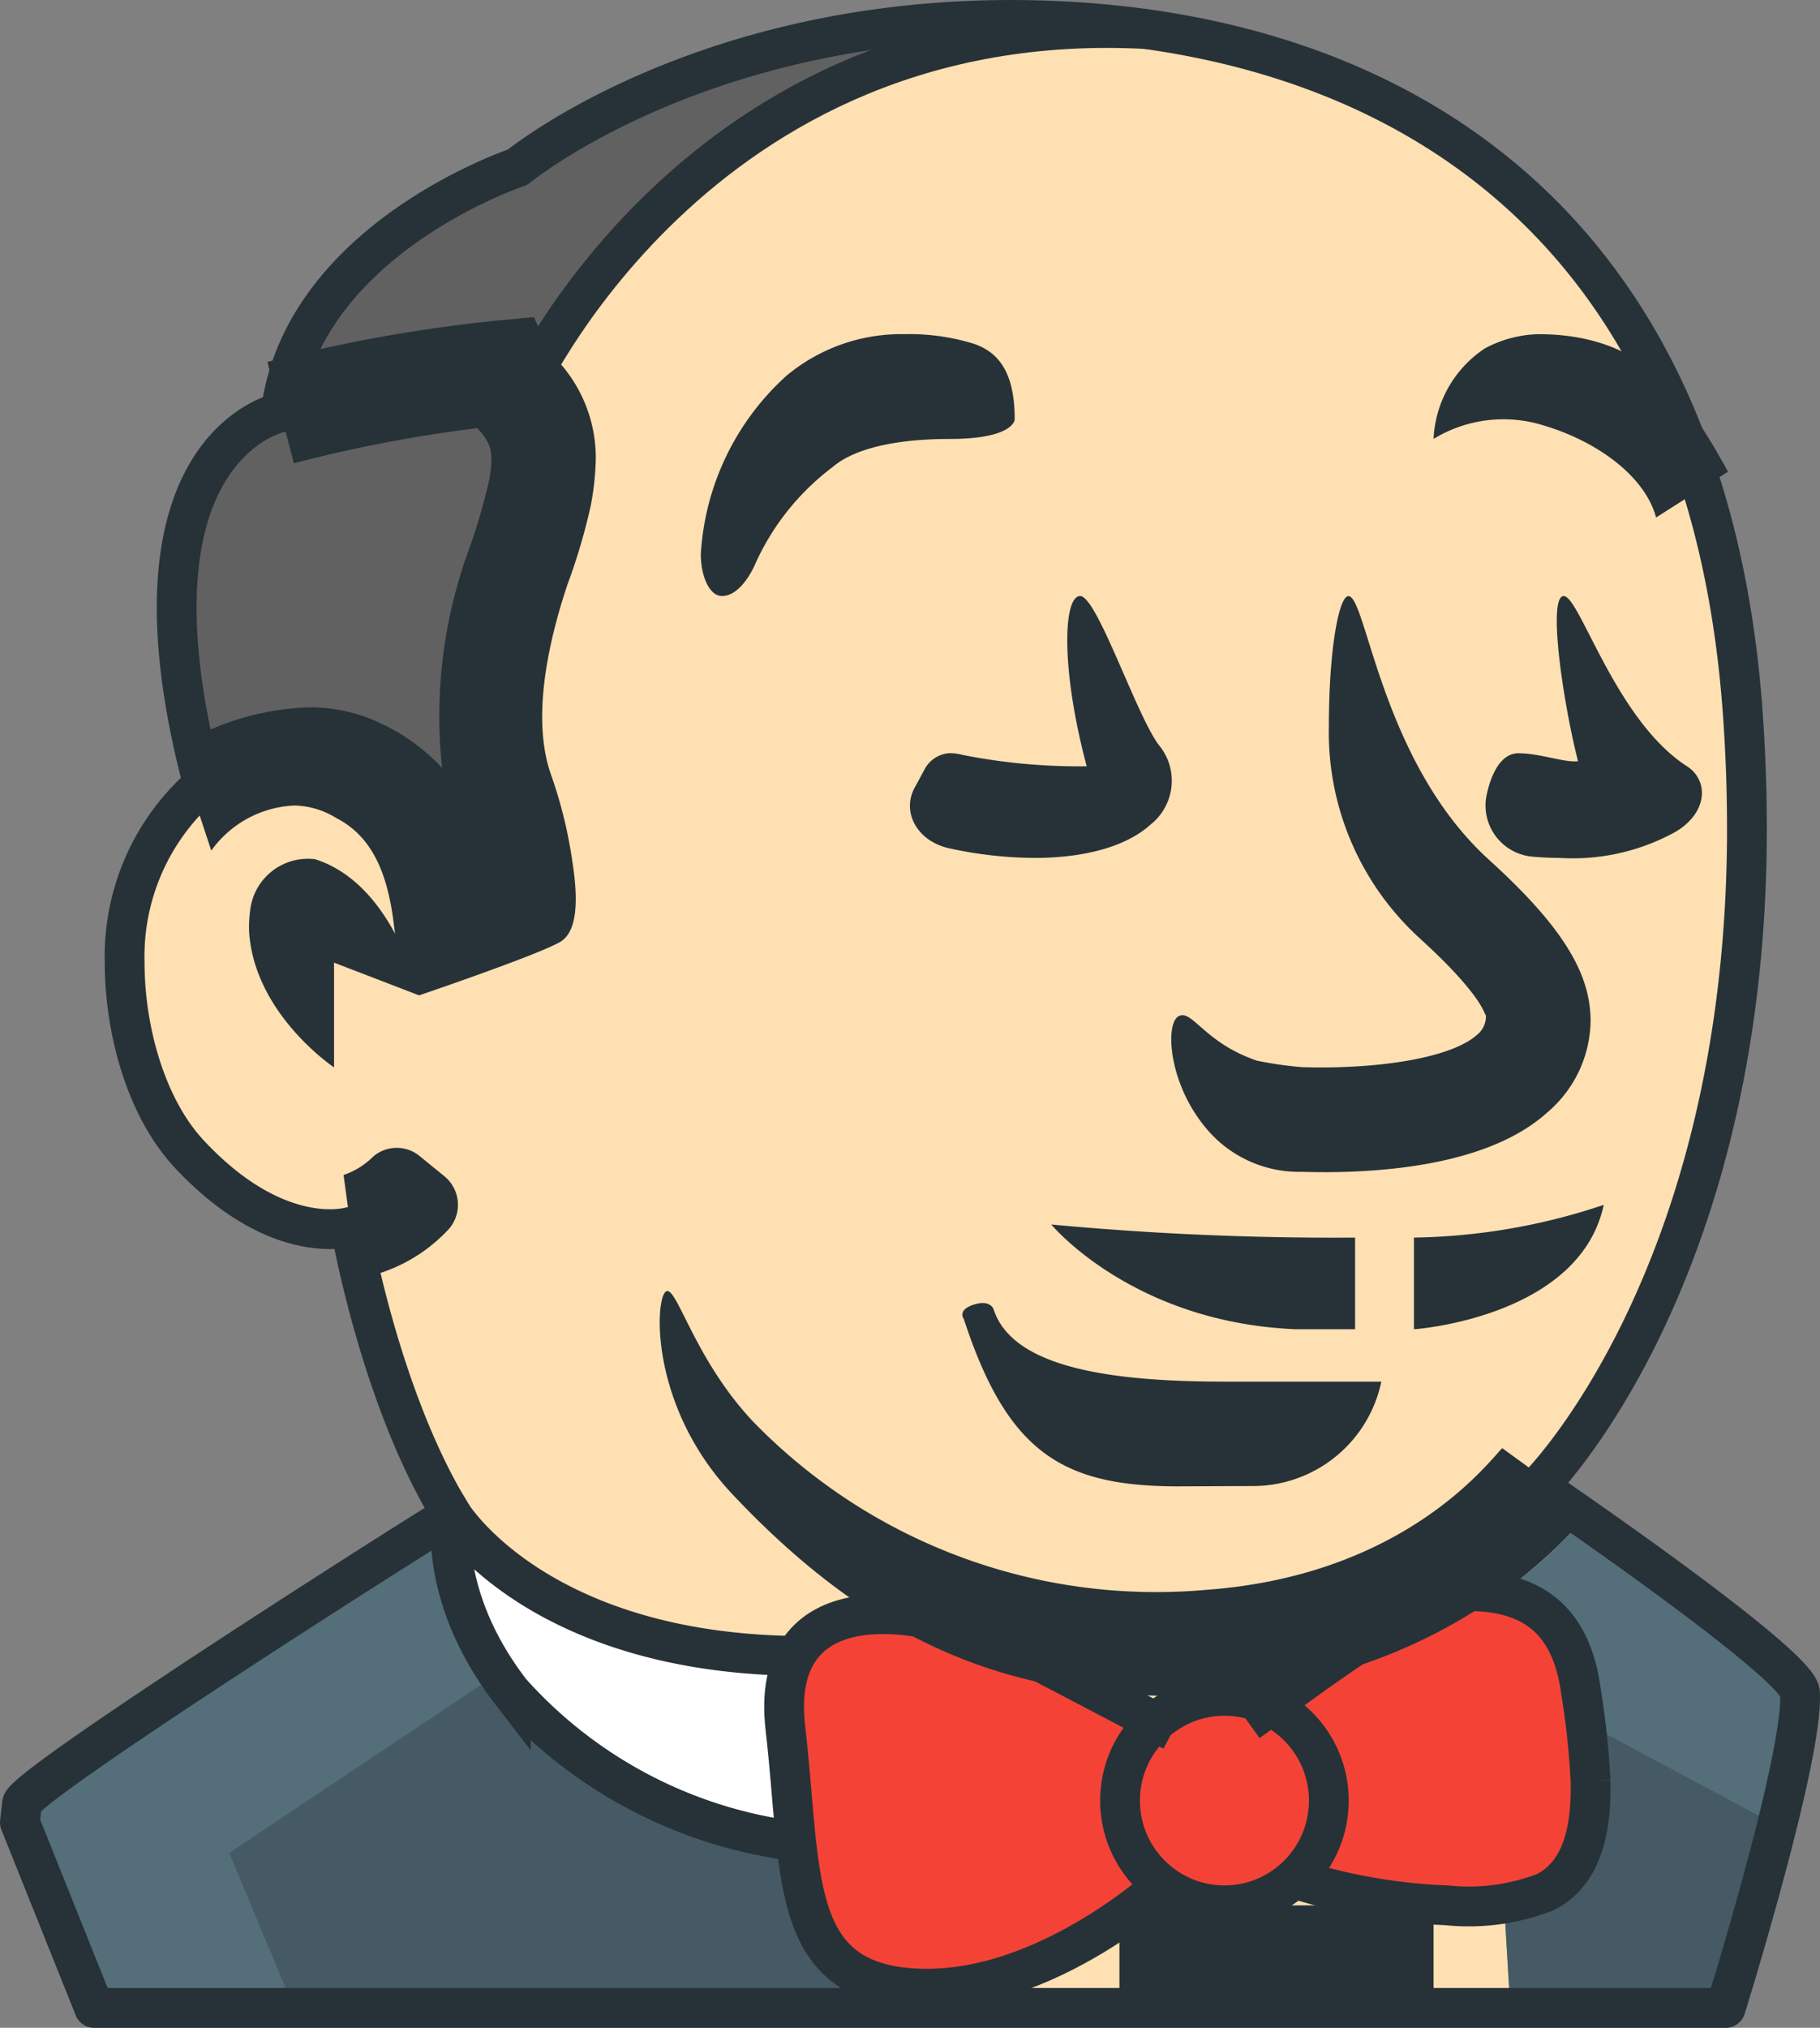 <svg xmlns="http://www.w3.org/2000/svg" width="91.474" height="101.893" viewBox="0 0 91.474 101.893"><rect x="0" y="0" width="91.474" height="101.893" fill="#808080" stroke="none"/><g transform="translate(-6.204 -3.998)"><path d="M28.705,80.108c-1.424.826-21.495,13.571-21.6,14.518L7,95.573l3.734,9.318h82s3.942-12.668,3.732-15.845c-.1-1.484-13.15-10.363-13.15-10.363S93.636,68.484,93.8,46.161q.019-3.149-.205-6.292C91.818,14.751,75.762,5.669,58.726,5.035S32.018,12.4,32.018,12.4s-10.8,3.579-11.908,12.318c0,0-8.41,1.637-3.9,18.7a11.419,11.419,0,0,0-3.945,8.95c0,3.355,1.058,7.276,3.25,9.621,4.471,4.787,8.1,3.655,8.1,3.655S25.076,74.224,28.705,80.108Z" transform="translate(0.204 0)" fill="#ffe0b2"/><path d="M61.651,40.06C61.2,36.613,59.39,35,55.959,35H55.8l-.158.018c-1.132.137-2.692.829-6.979,3.847l-2.65,1.926a5.1,5.1,0,0,0-5.7.808l-2.647-1.387-4.434-2.321a15.787,15.787,0,0,0-6.663-1.734,5.641,5.641,0,0,0-3.308.876c-1.321.932-1.861,2.566-1.595,4.853.132,1.153.229,2.261.316,3.308.466,5.466.805,9.413,6.071,9.755.239.016.492.026.742.026,2.976,0,6.192-1.171,9.558-3.482l2.424-1.663a5.035,5.035,0,0,0,6.192-.221l3.784.718a23.085,23.085,0,0,0,4.155.458l1,.008a8.71,8.71,0,0,0,3.945-.666c1.6-.8,2.35-2.626,2.279-5.587a32.528,32.528,0,0,0-.376-3.742l-.1-.739Z" transform="translate(24.018 48.947)" fill="#f44336"/><path d="M32.373,47.578c-.089-1.047-.184-2.155-.316-3.308a5.9,5.9,0,0,1,.558-3.645c-13.076-.158-17.331-7.084-17.331-7.084s-.729,4.095,2.966,8.9A23.042,23.042,0,0,0,32.066,49.88h.529q-.126-1.15-.221-2.3Z" transform="translate(13.625 46.567)" fill="#fff"/><path d="M49.164,58.125l-1.832-3.779a10.934,10.934,0,0,1-.839-2.782l-.324-1.739-1.734-.358a22.911,22.911,0,0,1-12.481-7.124A15.25,15.25,0,0,1,29.267,37.1l-.939-3.439-3.01,1.913C20.1,38.894,11.3,44.62,8.464,46.783L6.875,48l4.058,10.126H49.164Z" transform="translate(0 46.764)" fill="#546e7a"/><path d="M14.245,53.371H42.437L40.6,49.592a10.934,10.934,0,0,1-.839-2.782l-.324-1.739-1.734-.358a22.911,22.911,0,0,1-12.481-7.124q-.374-.494-.713-1.013L11,45.586Z" transform="translate(6.73 51.519)" fill="#455a64"/><path d="M49.43,41.31A93.808,93.808,0,0,0,41.186,34.9L39.357,33.6A21.263,21.263,0,0,1,35.9,36.871l1.821,1.963a6.288,6.288,0,0,1,1.487,3.553l.1.729a32.23,32.23,0,0,1,.371,3.716c.108,4.395-1.692,5.295-2.284,5.592a6.061,6.061,0,0,1-2.053.566l.311,5.245H46.491l.561-1.879c1.292-4.337,2.889-10.329,3.132-12.939l.113-1.229-.866-.876Z" transform="translate(46.457 46.658)" fill="#546e7a"/><path d="M46.491,51.839l.561-1.879q1.082-3.624,2-7.292L39.42,37.515a26.557,26.557,0,0,1,.266,2.924c.108,4.395-1.692,5.295-2.284,5.592a6.06,6.06,0,0,1-2.053.566l.311,5.245H46.491Z" transform="translate(46.457 53.051)" fill="#455a64"/><path d="M10.845,43.881c.034-.039.113-.116.195-.189l.053-.047.055-.045a7.82,7.82,0,0,1,4.76-1.758,6.619,6.619,0,0,1,3.25.887c3.384,1.734,4.129,5.21,4.4,7.679l.008.045.024.139.018.137q1.925-.672,3.816-1.437a10.518,10.518,0,0,0-.158-1.7,20.642,20.642,0,0,0-.934-3.792c-1-2.845-.729-6.637.816-11.271l.216-.645a22.158,22.158,0,0,0,.863-2.963,11.48,11.48,0,0,0,.208-1.887,4.555,4.555,0,0,0-.455-2.016l-.624-1.245.679-1.216c2.245-4.021,10.958-17.137,28.8-17.137q.857,0,1.742.042l-.579-.079A46.579,46.579,0,0,0,51.963,5c-14.255,0-22.934,5.976-24.529,7.174l-.3.226-.353.132c-1.592.6-9.621,3.95-11.318,10.929L15.187,24.6l-1.029.555a6.729,6.729,0,0,0-2.5,2.41c-1.961,3.124-2.192,7.971-.692,14.4l.318,1.368-.961,1.026c-.105.113-.187.234-.284.35a8.468,8.468,0,0,1,.805-.829Z" transform="translate(5.085 0.001)" fill="#616161"/><path d="M28,41H43.789v5.263H28Z" transform="translate(34.467 58.737)" fill="#263238"/><path d="M20.929,41.438c-.271-2.468-.947-4.582-2.924-5.592a4.133,4.133,0,0,0-2.089-.629,5.418,5.418,0,0,0-4.192,2.266L10,32.268a13.684,13.684,0,0,1,6.571-1.982,8.208,8.208,0,0,1,3.853.892,9.871,9.871,0,0,1,2.9,2.15,24.361,24.361,0,0,1,1.316-10.887A30.731,30.731,0,0,0,25.684,18.9c.3-1.576.008-1.958-.584-2.647a71.114,71.114,0,0,0-9.224,1.766l-1.332-5.092a76.023,76.023,0,0,1,11.537-2.076l1.858-.174.779,1.695a3.467,3.467,0,0,0,.337.408,7.191,7.191,0,0,1,1.995,4.966,13.887,13.887,0,0,1-.255,2.413,30.28,30.28,0,0,1-1.168,3.95C28.552,27.325,27.855,31,28.8,33.67a22.744,22.744,0,0,1,1.045,4.179c.145.974.574,3.55-.589,4.224s-7.089,2.684-7.089,2.684-.963-.85-1.234-3.318Z" transform="translate(5.099 9.256)" fill="#263238"/><path d="M16.561,23.756s8.747-19.8,31.534-18.545" transform="translate(15.803 0.252)" fill="none" stroke="#263238" stroke-miterlimit="10" stroke-width="2"/><path d="M33.052,40.638c-13.431,0-17.768-7.1-17.768-7.1s-.729,4.095,2.966,8.9A23.042,23.042,0,0,0,32.066,49.88" transform="translate(13.625 46.567)" fill="#fff" stroke="#263238" stroke-miterlimit="10" stroke-width="2"/><path d="M32.224,49.26a28.838,28.838,0,0,0,8.224,1.529,10.625,10.625,0,0,0,4.939-.658c1.918-.958,2.339-3.276,2.284-5.592a40.253,40.253,0,0,0-.476-4.463C46.73,36.516,44.816,35,41.5,35c-2.318,0-8.039,4.4-11.047,6.576" transform="translate(38.474 48.947)" fill="none" stroke="#263238" stroke-miterlimit="10" stroke-width="2"/><path d="M41.127,41.314l-7.9-4.137c-4.942-2.429-12.405-3.268-11.566,3.995s.126,12.658,6.387,13.066c6.779.442,13.081-5.629,13.081-5.629" transform="translate(24.018 49.665)" fill="none" stroke="#263238" stroke-miterlimit="10" stroke-width="2"/><path d="M22.7,22.635s-.653,1.524-1.632,1.524c-.608,0-1.058-.947-1.063-2.1a13.112,13.112,0,0,1,4.31-8.974A9.01,9.01,0,0,1,30.239,11a10.949,10.949,0,0,1,3.474.479c1.3.434,2.068,1.495,2.068,3.8,0,0,0,.987-3.289.987-2.2,0-4.605.329-5.874,1.421a12.5,12.5,0,0,0-3.918,4.95Z" transform="translate(21.422 9.789)" fill="#263238"/><path d="M30.256,29.158a20.453,20.453,0,0,1-4.268-.479c-1.618-.347-2.421-1.816-1.753-3.047l.482-.889a1.521,1.521,0,0,1,1.258-.847,2.5,2.5,0,0,1,.658.084,30.031,30.031,0,0,0,6.25.574C31.567,19.618,31.709,16,32.554,16s2.813,5.963,3.95,7.479a2.805,2.805,0,0,1-.395,3.989C34.883,28.589,32.775,29.158,30.256,29.158Z" transform="translate(27.939 17.948)" fill="#263238"/><path d="M38.7,29.158c-.445,0-.889-.021-1.334-.061A2.583,2.583,0,0,1,35,26.2s.326-2.3,1.629-2.3c1.1,0,2.329.482,3,.4C38.842,21.192,38.105,16,38.91,16s2.608,6.25,6.195,8.553c1.082.695,1.079,2.3-.566,3.289A10.67,10.67,0,0,1,38.7,29.158Z" transform="translate(45.887 17.948)" fill="#263238"/><path d="M45.184,20.21c-.568-2.1-2.995-3.826-5.592-4.605A6.741,6.741,0,0,0,34,16.263a5.765,5.765,0,0,1,2.576-4.547A5.977,5.977,0,0,1,39.263,11c5.592,0,7.621,3.505,9.539,6.908Z" transform="translate(44.256 9.79)" fill="#263238"/><path d="M36.608,44.947q-.557,0-1.082-.016h-.005a6.066,6.066,0,0,1-4.513-1.889c-2.16-2.3-2.35-5.524-1.663-5.921s1.284,1.318,3.947,2.224a18.669,18.669,0,0,0,2.3.329c.447.011.887.016,1.316.011,3.526-.05,6.363-.661,7.45-1.637a1.182,1.182,0,0,0,.445-1.005c-.087.082.045-.789-3.384-3.9a14,14,0,0,1-4.508-10.566c0-3.942.513-6.574.984-6.574.905,0,1.65,8.337,7.06,13.245,3.853,3.495,5.116,5.818,5.11,8.126a6.136,6.136,0,0,1-2.187,4.584c-2.692,2.421-7.421,2.992-11.274,2.992Z" transform="translate(36.082 17.948)" fill="#263238"/><path d="M39.007,33.263C30.784,32.934,26.7,28,26.7,28a152.653,152.653,0,0,0,15.271.658v4.605Z" transform="translate(32.341 37.526)" fill="#263238"/><path d="M33.625,33.875V29.27a31.3,31.3,0,0,0,9.539-1.645C41.97,33.2,33.907,33.862,33.625,33.875Z" transform="translate(43.644 36.914)" fill="#263238"/><path d="M35.854,38.711c-5.8,0-8.579-1.676-10.781-8.408,0,0-.353-.45.5-.724s1,.245,1,.245c.932,2.845,5.608,3.566,10.931,3.621l.658.005c2.632,0,7.895,0,7.895,0a6.6,6.6,0,0,1-6.579,5.245Z" transform="translate(29.573 39.973)" fill="#263238"/><path d="M44.99,49.61c-8.374,0-15.129-2.705-22.131-10.145C18.78,35.129,18.969,29.85,19.5,29.321s1.368,3.274,4.405,6.5a28.232,28.232,0,0,0,22.779,8.463C56.8,43.55,61,37.684,61.566,37.165l4.36,3.171c-.25.337-6.229,8.279-18.86,9.2q-1.046.075-2.076.076Z" transform="translate(20.142 39.6)" fill="#263238"/><path d="M13.719,33.132l-.184-2.626L13.182,27.9a3.886,3.886,0,0,0,1.495-.932,1.816,1.816,0,0,1,2.339-.011l1.232,1.005a1.853,1.853,0,0,1,.105,2.779A8.1,8.1,0,0,1,13.719,33.132Z" transform="translate(10.29 35.139)" fill="#263238"/><path d="M15.65,26.263l4.276,1.645c-.247-.934-1.579-5.671-5.218-6.839a2.918,2.918,0,0,0-3.263,2.484,6.92,6.92,0,0,0-.068.834c0,.126,0,.25.008.382.3,4.113,4.266,6.758,4.266,6.758Z" transform="translate(7.343 26.105)" fill="#263238"/><ellipse cx="5.247" cy="5.263" rx="5.247" ry="5.263" transform="translate(62.498 89.21)" fill="none" stroke="#263238" stroke-miterlimit="10" stroke-width="2"/><path d="M28.705,80.108c-1.424.826-21.495,13.571-21.6,14.518L7,95.573l3.734,9.318h82s3.942-12.668,3.732-15.845c-.1-1.484-13.15-10.363-13.15-10.363S93.636,68.484,93.8,46.161q.019-3.149-.205-6.292C91.818,14.751,75.762,5.669,58.726,5.035S32.018,12.4,32.018,12.4s-10.8,3.579-11.908,12.318c0,0-8.41,1.637-3.9,18.7a11.419,11.419,0,0,0-3.945,8.95c0,3.355,1.058,7.276,3.25,9.621,4.471,4.787,8.1,3.655,8.1,3.655S25.076,74.224,28.705,80.108Z" transform="translate(0.204 0)" fill="none" stroke="#263238" stroke-linejoin="round" stroke-miterlimit="10" stroke-width="2"/></g></svg>